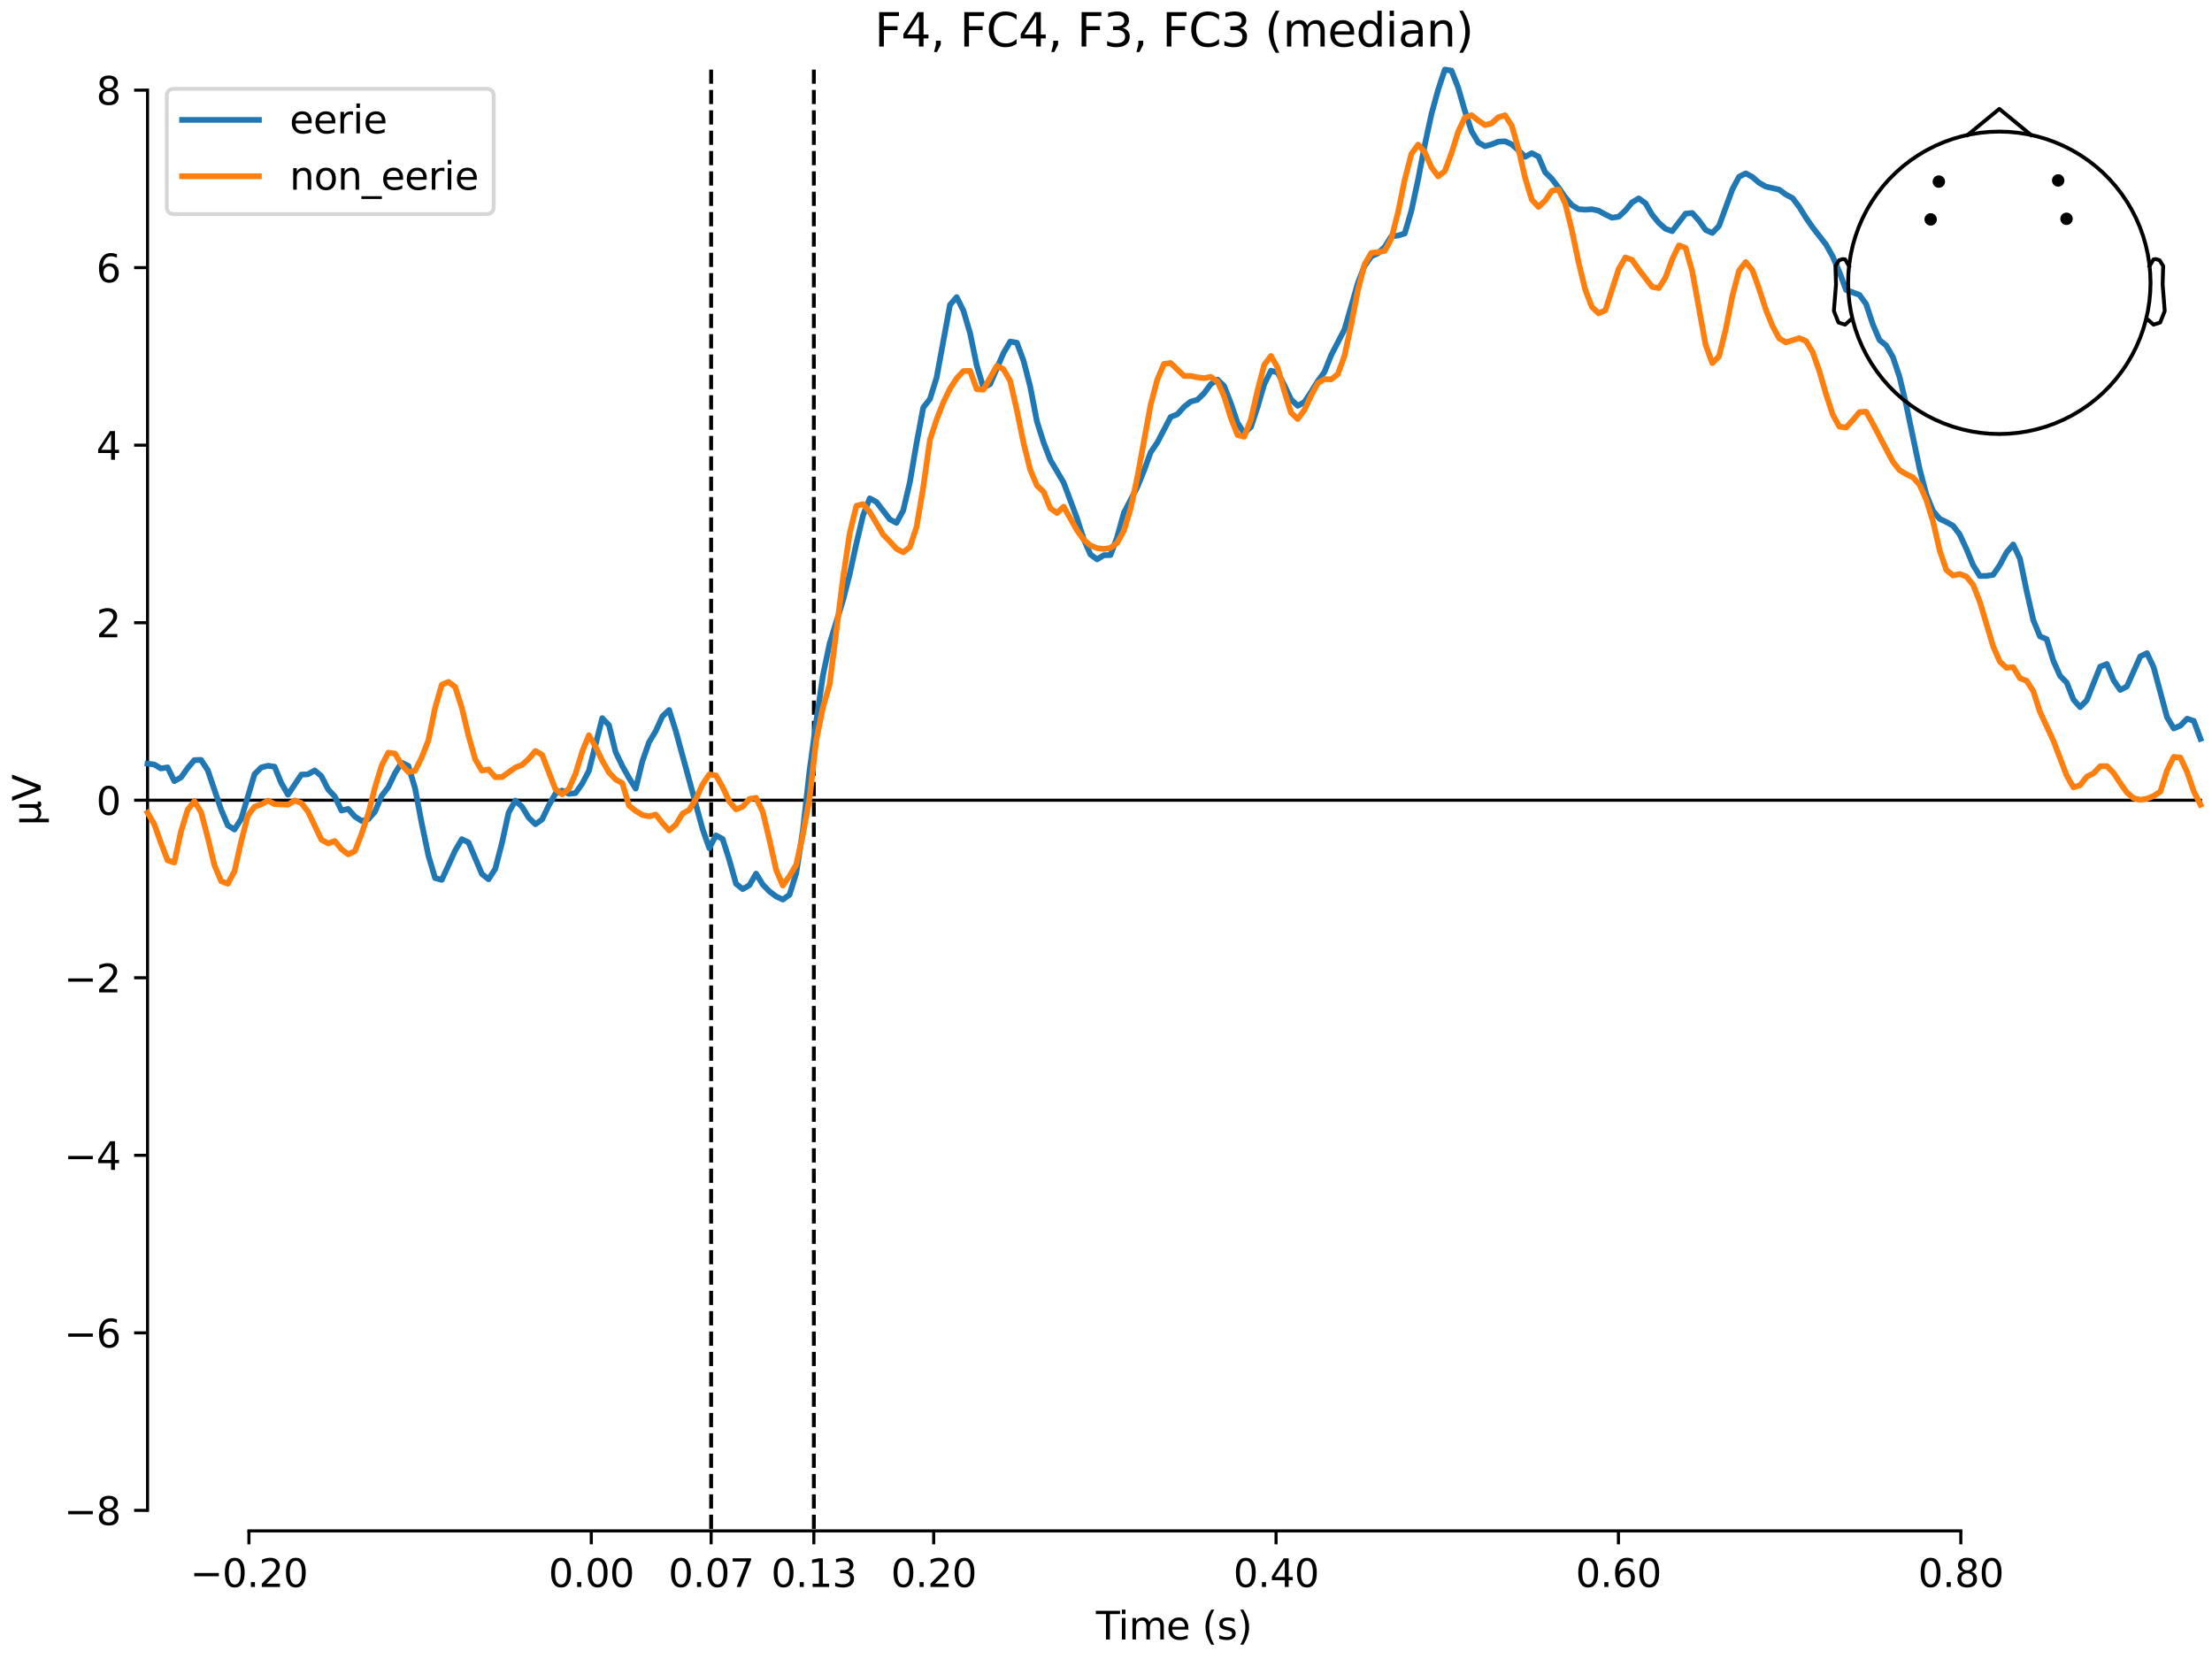 <?xml version="1.0" encoding="utf-8" standalone="no"?>
<!DOCTYPE svg PUBLIC "-//W3C//DTD SVG 1.1//EN"
  "http://www.w3.org/Graphics/SVG/1.1/DTD/svg11.dtd">
<svg xmlns:xlink="http://www.w3.org/1999/xlink" width="576pt" height="432pt" viewBox="0 0 576 432" xmlns="http://www.w3.org/2000/svg" version="1.1">
 <defs>
  <style type="text/css">*{stroke-linejoin: round; stroke-linecap: butt}</style>
 </defs>
 <g id="figure_1">
  <g id="patch_1">
   <path d="M 0 432 
L 576 432 
L 576 0 
L 0 0 
z
" style="fill: #ffffff"/>
  </g>
  <g id="axes_1">
   <g id="patch_2">
    <path d="M 38.421 398.644 
L 573 398.644 
L 573 18.118 
L 38.421 18.118 
L 38.421 398.644 
z
" style="fill: none; opacity: 0"/>
   </g>
   <g id="patch_3">
    <path d="M 38.421 393.299 
L 38.421 23.463 
" style="fill: none; stroke: #000000; stroke-width: 0.8; stroke-linejoin: miter; stroke-linecap: square"/>
   </g>
   <g id="LineCollection_1">
    <path d="M 185.177 18.118 
L 185.177 398.644 
" clip-path="url(#pdde801b6a0)" style="fill: none; stroke-dasharray: 3.7,1.6; stroke-dashoffset: 0; stroke: #000000"/>
    <path d="M 211.924 18.118 
L 211.924 398.644 
" clip-path="url(#pdde801b6a0)" style="fill: none; stroke-dasharray: 3.7,1.6; stroke-dashoffset: 0; stroke: #000000"/>
   </g>
   <g id="matplotlib.axis_1">
    <g id="xtick_1">
     <g id="line2d_1">
      <defs>
       <path id="m01f7d96bc8" d="M 0 0 
L 0 3.5 
" style="stroke: #000000; stroke-width: 0.8"/>
      </defs>
      <g>
       <use xlink:href="#m01f7d96bc8" x="64.819" y="398.644" style="stroke: #000000; stroke-width: 0.8"/>
      </g>
     </g>
     <g id="text_1">
      <!-- −0.20 -->
      <g transform="translate(49.496 413.242) scale(0.1 -0.1)">
       <defs>
        <path id="DejaVuSans-2212" d="M 678 2272 
L 4684 2272 
L 4684 1741 
L 678 1741 
L 678 2272 
z
" transform="scale(0.016)"/>
        <path id="DejaVuSans-30" d="M 2034 4250 
Q 1547 4250 1301 3770 
Q 1056 3291 1056 2328 
Q 1056 1369 1301 889 
Q 1547 409 2034 409 
Q 2525 409 2770 889 
Q 3016 1369 3016 2328 
Q 3016 3291 2770 3770 
Q 2525 4250 2034 4250 
z
M 2034 4750 
Q 2819 4750 3233 4129 
Q 3647 3509 3647 2328 
Q 3647 1150 3233 529 
Q 2819 -91 2034 -91 
Q 1250 -91 836 529 
Q 422 1150 422 2328 
Q 422 3509 836 4129 
Q 1250 4750 2034 4750 
z
" transform="scale(0.016)"/>
        <path id="DejaVuSans-2e" d="M 684 794 
L 1344 794 
L 1344 0 
L 684 0 
L 684 794 
z
" transform="scale(0.016)"/>
        <path id="DejaVuSans-32" d="M 1228 531 
L 3431 531 
L 3431 0 
L 469 0 
L 469 531 
Q 828 903 1448 1529 
Q 2069 2156 2228 2338 
Q 2531 2678 2651 2914 
Q 2772 3150 2772 3378 
Q 2772 3750 2511 3984 
Q 2250 4219 1831 4219 
Q 1534 4219 1204 4116 
Q 875 4013 500 3803 
L 500 4441 
Q 881 4594 1212 4672 
Q 1544 4750 1819 4750 
Q 2544 4750 2975 4387 
Q 3406 4025 3406 3419 
Q 3406 3131 3298 2873 
Q 3191 2616 2906 2266 
Q 2828 2175 2409 1742 
Q 1991 1309 1228 531 
z
" transform="scale(0.016)"/>
       </defs>
       <use xlink:href="#DejaVuSans-2212"/>
       <use xlink:href="#DejaVuSans-30" transform="translate(83.789 0)"/>
       <use xlink:href="#DejaVuSans-2e" transform="translate(147.412 0)"/>
       <use xlink:href="#DejaVuSans-32" transform="translate(179.199 0)"/>
       <use xlink:href="#DejaVuSans-30" transform="translate(242.822 0)"/>
      </g>
     </g>
    </g>
    <g id="xtick_2">
     <g id="line2d_2">
      <g>
       <use xlink:href="#m01f7d96bc8" x="153.973" y="398.644" style="stroke: #000000; stroke-width: 0.8"/>
      </g>
     </g>
     <g id="text_2">
      <!-- 0.00 -->
      <g transform="translate(142.84 413.242) scale(0.1 -0.1)">
       <use xlink:href="#DejaVuSans-30"/>
       <use xlink:href="#DejaVuSans-2e" transform="translate(63.623 0)"/>
       <use xlink:href="#DejaVuSans-30" transform="translate(95.41 0)"/>
       <use xlink:href="#DejaVuSans-30" transform="translate(159.033 0)"/>
      </g>
     </g>
    </g>
    <g id="xtick_3">
     <g id="line2d_3">
      <g>
       <use xlink:href="#m01f7d96bc8" x="185.177" y="398.644" style="stroke: #000000; stroke-width: 0.8"/>
      </g>
     </g>
     <g id="text_3">
      <!-- 0.07 -->
      <g transform="translate(174.045 413.242) scale(0.1 -0.1)">
       <defs>
        <path id="DejaVuSans-37" d="M 525 4666 
L 3525 4666 
L 3525 4397 
L 1831 0 
L 1172 0 
L 2766 4134 
L 525 4134 
L 525 4666 
z
" transform="scale(0.016)"/>
       </defs>
       <use xlink:href="#DejaVuSans-30"/>
       <use xlink:href="#DejaVuSans-2e" transform="translate(63.623 0)"/>
       <use xlink:href="#DejaVuSans-30" transform="translate(95.41 0)"/>
       <use xlink:href="#DejaVuSans-37" transform="translate(159.033 0)"/>
      </g>
     </g>
    </g>
    <g id="xtick_4">
     <g id="line2d_4">
      <g>
       <use xlink:href="#m01f7d96bc8" x="211.924" y="398.644" style="stroke: #000000; stroke-width: 0.8"/>
      </g>
     </g>
     <g id="text_4">
      <!-- 0.13 -->
      <g transform="translate(200.791 413.242) scale(0.1 -0.1)">
       <defs>
        <path id="DejaVuSans-31" d="M 794 531 
L 1825 531 
L 1825 4091 
L 703 3866 
L 703 4441 
L 1819 4666 
L 2450 4666 
L 2450 531 
L 3481 531 
L 3481 0 
L 794 0 
L 794 531 
z
" transform="scale(0.016)"/>
        <path id="DejaVuSans-33" d="M 2597 2516 
Q 3050 2419 3304 2112 
Q 3559 1806 3559 1356 
Q 3559 666 3084 287 
Q 2609 -91 1734 -91 
Q 1441 -91 1130 -33 
Q 819 25 488 141 
L 488 750 
Q 750 597 1062 519 
Q 1375 441 1716 441 
Q 2309 441 2620 675 
Q 2931 909 2931 1356 
Q 2931 1769 2642 2001 
Q 2353 2234 1838 2234 
L 1294 2234 
L 1294 2753 
L 1863 2753 
Q 2328 2753 2575 2939 
Q 2822 3125 2822 3475 
Q 2822 3834 2567 4026 
Q 2313 4219 1838 4219 
Q 1578 4219 1281 4162 
Q 984 4106 628 3988 
L 628 4550 
Q 988 4650 1302 4700 
Q 1616 4750 1894 4750 
Q 2613 4750 3031 4423 
Q 3450 4097 3450 3541 
Q 3450 3153 3228 2886 
Q 3006 2619 2597 2516 
z
" transform="scale(0.016)"/>
       </defs>
       <use xlink:href="#DejaVuSans-30"/>
       <use xlink:href="#DejaVuSans-2e" transform="translate(63.623 0)"/>
       <use xlink:href="#DejaVuSans-31" transform="translate(95.41 0)"/>
       <use xlink:href="#DejaVuSans-33" transform="translate(159.033 0)"/>
      </g>
     </g>
    </g>
    <g id="xtick_5">
     <g id="line2d_5">
      <g>
       <use xlink:href="#m01f7d96bc8" x="243.128" y="398.644" style="stroke: #000000; stroke-width: 0.8"/>
      </g>
     </g>
     <g id="text_5">
      <!-- 0.20 -->
      <g transform="translate(231.995 413.242) scale(0.1 -0.1)">
       <use xlink:href="#DejaVuSans-30"/>
       <use xlink:href="#DejaVuSans-2e" transform="translate(63.623 0)"/>
       <use xlink:href="#DejaVuSans-32" transform="translate(95.41 0)"/>
       <use xlink:href="#DejaVuSans-30" transform="translate(159.033 0)"/>
      </g>
     </g>
    </g>
    <g id="xtick_6">
     <g id="line2d_6">
      <g>
       <use xlink:href="#m01f7d96bc8" x="332.282" y="398.644" style="stroke: #000000; stroke-width: 0.8"/>
      </g>
     </g>
     <g id="text_6">
      <!-- 0.40 -->
      <g transform="translate(321.15 413.242) scale(0.1 -0.1)">
       <defs>
        <path id="DejaVuSans-34" d="M 2419 4116 
L 825 1625 
L 2419 1625 
L 2419 4116 
z
M 2253 4666 
L 3047 4666 
L 3047 1625 
L 3713 1625 
L 3713 1100 
L 3047 1100 
L 3047 0 
L 2419 0 
L 2419 1100 
L 313 1100 
L 313 1709 
L 2253 4666 
z
" transform="scale(0.016)"/>
       </defs>
       <use xlink:href="#DejaVuSans-30"/>
       <use xlink:href="#DejaVuSans-2e" transform="translate(63.623 0)"/>
       <use xlink:href="#DejaVuSans-34" transform="translate(95.41 0)"/>
       <use xlink:href="#DejaVuSans-30" transform="translate(159.033 0)"/>
      </g>
     </g>
    </g>
    <g id="xtick_7">
     <g id="line2d_7">
      <g>
       <use xlink:href="#m01f7d96bc8" x="421.437" y="398.644" style="stroke: #000000; stroke-width: 0.8"/>
      </g>
     </g>
     <g id="text_7">
      <!-- 0.60 -->
      <g transform="translate(410.304 413.242) scale(0.1 -0.1)">
       <defs>
        <path id="DejaVuSans-36" d="M 2113 2584 
Q 1688 2584 1439 2293 
Q 1191 2003 1191 1497 
Q 1191 994 1439 701 
Q 1688 409 2113 409 
Q 2538 409 2786 701 
Q 3034 994 3034 1497 
Q 3034 2003 2786 2293 
Q 2538 2584 2113 2584 
z
M 3366 4563 
L 3366 3988 
Q 3128 4100 2886 4159 
Q 2644 4219 2406 4219 
Q 1781 4219 1451 3797 
Q 1122 3375 1075 2522 
Q 1259 2794 1537 2939 
Q 1816 3084 2150 3084 
Q 2853 3084 3261 2657 
Q 3669 2231 3669 1497 
Q 3669 778 3244 343 
Q 2819 -91 2113 -91 
Q 1303 -91 875 529 
Q 447 1150 447 2328 
Q 447 3434 972 4092 
Q 1497 4750 2381 4750 
Q 2619 4750 2861 4703 
Q 3103 4656 3366 4563 
z
" transform="scale(0.016)"/>
       </defs>
       <use xlink:href="#DejaVuSans-30"/>
       <use xlink:href="#DejaVuSans-2e" transform="translate(63.623 0)"/>
       <use xlink:href="#DejaVuSans-36" transform="translate(95.41 0)"/>
       <use xlink:href="#DejaVuSans-30" transform="translate(159.033 0)"/>
      </g>
     </g>
    </g>
    <g id="xtick_8">
     <g id="line2d_8">
      <g>
       <use xlink:href="#m01f7d96bc8" x="510.592" y="398.644" style="stroke: #000000; stroke-width: 0.8"/>
      </g>
     </g>
     <g id="text_8">
      <!-- 0.80 -->
      <g transform="translate(499.459 413.242) scale(0.1 -0.1)">
       <defs>
        <path id="DejaVuSans-38" d="M 2034 2216 
Q 1584 2216 1326 1975 
Q 1069 1734 1069 1313 
Q 1069 891 1326 650 
Q 1584 409 2034 409 
Q 2484 409 2743 651 
Q 3003 894 3003 1313 
Q 3003 1734 2745 1975 
Q 2488 2216 2034 2216 
z
M 1403 2484 
Q 997 2584 770 2862 
Q 544 3141 544 3541 
Q 544 4100 942 4425 
Q 1341 4750 2034 4750 
Q 2731 4750 3128 4425 
Q 3525 4100 3525 3541 
Q 3525 3141 3298 2862 
Q 3072 2584 2669 2484 
Q 3125 2378 3379 2068 
Q 3634 1759 3634 1313 
Q 3634 634 3220 271 
Q 2806 -91 2034 -91 
Q 1263 -91 848 271 
Q 434 634 434 1313 
Q 434 1759 690 2068 
Q 947 2378 1403 2484 
z
M 1172 3481 
Q 1172 3119 1398 2916 
Q 1625 2713 2034 2713 
Q 2441 2713 2670 2916 
Q 2900 3119 2900 3481 
Q 2900 3844 2670 4047 
Q 2441 4250 2034 4250 
Q 1625 4250 1398 4047 
Q 1172 3844 1172 3481 
z
" transform="scale(0.016)"/>
       </defs>
       <use xlink:href="#DejaVuSans-30"/>
       <use xlink:href="#DejaVuSans-2e" transform="translate(63.623 0)"/>
       <use xlink:href="#DejaVuSans-38" transform="translate(95.41 0)"/>
       <use xlink:href="#DejaVuSans-30" transform="translate(159.033 0)"/>
      </g>
     </g>
    </g>
    <g id="text_9">
     <!-- Time (s) -->
     <g transform="translate(285.381 426.92) scale(0.1 -0.1)">
      <defs>
       <path id="DejaVuSans-54" d="M -19 4666 
L 3928 4666 
L 3928 4134 
L 2272 4134 
L 2272 0 
L 1638 0 
L 1638 4134 
L -19 4134 
L -19 4666 
z
" transform="scale(0.016)"/>
       <path id="DejaVuSans-69" d="M 603 3500 
L 1178 3500 
L 1178 0 
L 603 0 
L 603 3500 
z
M 603 4863 
L 1178 4863 
L 1178 4134 
L 603 4134 
L 603 4863 
z
" transform="scale(0.016)"/>
       <path id="DejaVuSans-6d" d="M 3328 2828 
Q 3544 3216 3844 3400 
Q 4144 3584 4550 3584 
Q 5097 3584 5394 3201 
Q 5691 2819 5691 2113 
L 5691 0 
L 5113 0 
L 5113 2094 
Q 5113 2597 4934 2840 
Q 4756 3084 4391 3084 
Q 3944 3084 3684 2787 
Q 3425 2491 3425 1978 
L 3425 0 
L 2847 0 
L 2847 2094 
Q 2847 2600 2669 2842 
Q 2491 3084 2119 3084 
Q 1678 3084 1418 2786 
Q 1159 2488 1159 1978 
L 1159 0 
L 581 0 
L 581 3500 
L 1159 3500 
L 1159 2956 
Q 1356 3278 1631 3431 
Q 1906 3584 2284 3584 
Q 2666 3584 2933 3390 
Q 3200 3197 3328 2828 
z
" transform="scale(0.016)"/>
       <path id="DejaVuSans-65" d="M 3597 1894 
L 3597 1613 
L 953 1613 
Q 991 1019 1311 708 
Q 1631 397 2203 397 
Q 2534 397 2845 478 
Q 3156 559 3463 722 
L 3463 178 
Q 3153 47 2828 -22 
Q 2503 -91 2169 -91 
Q 1331 -91 842 396 
Q 353 884 353 1716 
Q 353 2575 817 3079 
Q 1281 3584 2069 3584 
Q 2775 3584 3186 3129 
Q 3597 2675 3597 1894 
z
M 3022 2063 
Q 3016 2534 2758 2815 
Q 2500 3097 2075 3097 
Q 1594 3097 1305 2825 
Q 1016 2553 972 2059 
L 3022 2063 
z
" transform="scale(0.016)"/>
       <path id="DejaVuSans-20" transform="scale(0.016)"/>
       <path id="DejaVuSans-28" d="M 1984 4856 
Q 1566 4138 1362 3434 
Q 1159 2731 1159 2009 
Q 1159 1288 1364 580 
Q 1569 -128 1984 -844 
L 1484 -844 
Q 1016 -109 783 600 
Q 550 1309 550 2009 
Q 550 2706 781 3412 
Q 1013 4119 1484 4856 
L 1984 4856 
z
" transform="scale(0.016)"/>
       <path id="DejaVuSans-73" d="M 2834 3397 
L 2834 2853 
Q 2591 2978 2328 3040 
Q 2066 3103 1784 3103 
Q 1356 3103 1142 2972 
Q 928 2841 928 2578 
Q 928 2378 1081 2264 
Q 1234 2150 1697 2047 
L 1894 2003 
Q 2506 1872 2764 1633 
Q 3022 1394 3022 966 
Q 3022 478 2636 193 
Q 2250 -91 1575 -91 
Q 1294 -91 989 -36 
Q 684 19 347 128 
L 347 722 
Q 666 556 975 473 
Q 1284 391 1588 391 
Q 1994 391 2212 530 
Q 2431 669 2431 922 
Q 2431 1156 2273 1281 
Q 2116 1406 1581 1522 
L 1381 1569 
Q 847 1681 609 1914 
Q 372 2147 372 2553 
Q 372 3047 722 3315 
Q 1072 3584 1716 3584 
Q 2034 3584 2315 3537 
Q 2597 3491 2834 3397 
z
" transform="scale(0.016)"/>
       <path id="DejaVuSans-29" d="M 513 4856 
L 1013 4856 
Q 1481 4119 1714 3412 
Q 1947 2706 1947 2009 
Q 1947 1309 1714 600 
Q 1481 -109 1013 -844 
L 513 -844 
Q 928 -128 1133 580 
Q 1338 1288 1338 2009 
Q 1338 2731 1133 3434 
Q 928 4138 513 4856 
z
" transform="scale(0.016)"/>
      </defs>
      <use xlink:href="#DejaVuSans-54"/>
      <use xlink:href="#DejaVuSans-69" transform="translate(57.959 0)"/>
      <use xlink:href="#DejaVuSans-6d" transform="translate(85.742 0)"/>
      <use xlink:href="#DejaVuSans-65" transform="translate(183.154 0)"/>
      <use xlink:href="#DejaVuSans-20" transform="translate(244.678 0)"/>
      <use xlink:href="#DejaVuSans-28" transform="translate(276.465 0)"/>
      <use xlink:href="#DejaVuSans-73" transform="translate(315.479 0)"/>
      <use xlink:href="#DejaVuSans-29" transform="translate(367.578 0)"/>
     </g>
    </g>
   </g>
   <g id="matplotlib.axis_2">
    <g id="ytick_1">
     <g id="line2d_9">
      <defs>
       <path id="mef790e6dcd" d="M 0 0 
L -3.5 0 
" style="stroke: #000000; stroke-width: 0.8"/>
      </defs>
      <g>
       <use xlink:href="#mef790e6dcd" x="38.421" y="393.299" style="stroke: #000000; stroke-width: 0.8"/>
      </g>
     </g>
     <g id="text_10">
      <!-- −8 -->
      <g transform="translate(16.678 397.099) scale(0.1 -0.1)">
       <use xlink:href="#DejaVuSans-2212"/>
       <use xlink:href="#DejaVuSans-38" transform="translate(83.789 0)"/>
      </g>
     </g>
    </g>
    <g id="ytick_2">
     <g id="line2d_10">
      <g>
       <use xlink:href="#mef790e6dcd" x="38.421" y="347.07" style="stroke: #000000; stroke-width: 0.8"/>
      </g>
     </g>
     <g id="text_11">
      <!-- −6 -->
      <g transform="translate(16.678 350.869) scale(0.1 -0.1)">
       <use xlink:href="#DejaVuSans-2212"/>
       <use xlink:href="#DejaVuSans-36" transform="translate(83.789 0)"/>
      </g>
     </g>
    </g>
    <g id="ytick_3">
     <g id="line2d_11">
      <g>
       <use xlink:href="#mef790e6dcd" x="38.421" y="300.84" style="stroke: #000000; stroke-width: 0.8"/>
      </g>
     </g>
     <g id="text_12">
      <!-- −4 -->
      <g transform="translate(16.678 304.639) scale(0.1 -0.1)">
       <use xlink:href="#DejaVuSans-2212"/>
       <use xlink:href="#DejaVuSans-34" transform="translate(83.789 0)"/>
      </g>
     </g>
    </g>
    <g id="ytick_4">
     <g id="line2d_12">
      <g>
       <use xlink:href="#mef790e6dcd" x="38.421" y="254.611" style="stroke: #000000; stroke-width: 0.8"/>
      </g>
     </g>
     <g id="text_13">
      <!-- −2 -->
      <g transform="translate(16.678 258.41) scale(0.1 -0.1)">
       <use xlink:href="#DejaVuSans-2212"/>
       <use xlink:href="#DejaVuSans-32" transform="translate(83.789 0)"/>
      </g>
     </g>
    </g>
    <g id="ytick_5">
     <g id="line2d_13">
      <g>
       <use xlink:href="#mef790e6dcd" x="38.421" y="208.381" style="stroke: #000000; stroke-width: 0.8"/>
      </g>
     </g>
     <g id="text_14">
      <!-- 0 -->
      <g transform="translate(25.058 212.18) scale(0.1 -0.1)">
       <use xlink:href="#DejaVuSans-30"/>
      </g>
     </g>
    </g>
    <g id="ytick_6">
     <g id="line2d_14">
      <g>
       <use xlink:href="#mef790e6dcd" x="38.421" y="162.151" style="stroke: #000000; stroke-width: 0.8"/>
      </g>
     </g>
     <g id="text_15">
      <!-- 2 -->
      <g transform="translate(25.058 165.951) scale(0.1 -0.1)">
       <use xlink:href="#DejaVuSans-32"/>
      </g>
     </g>
    </g>
    <g id="ytick_7">
     <g id="line2d_15">
      <g>
       <use xlink:href="#mef790e6dcd" x="38.421" y="115.922" style="stroke: #000000; stroke-width: 0.8"/>
      </g>
     </g>
     <g id="text_16">
      <!-- 4 -->
      <g transform="translate(25.058 119.721) scale(0.1 -0.1)">
       <use xlink:href="#DejaVuSans-34"/>
      </g>
     </g>
    </g>
    <g id="ytick_8">
     <g id="line2d_16">
      <g>
       <use xlink:href="#mef790e6dcd" x="38.421" y="69.692" style="stroke: #000000; stroke-width: 0.8"/>
      </g>
     </g>
     <g id="text_17">
      <!-- 6 -->
      <g transform="translate(25.058 73.491) scale(0.1 -0.1)">
       <use xlink:href="#DejaVuSans-36"/>
      </g>
     </g>
    </g>
    <g id="ytick_9">
     <g id="line2d_17">
      <g>
       <use xlink:href="#mef790e6dcd" x="38.421" y="23.463" style="stroke: #000000; stroke-width: 0.8"/>
      </g>
     </g>
     <g id="text_18">
      <!-- 8 -->
      <g transform="translate(25.058 27.262) scale(0.1 -0.1)">
       <use xlink:href="#DejaVuSans-38"/>
      </g>
     </g>
    </g>
    <g id="text_19">
     <!-- µV -->
     <g transform="translate(10.599 214.982) rotate(-90) scale(0.1 -0.1)">
      <defs>
       <path id="DejaVuSans-b5" d="M 544 -1331 
L 544 3500 
L 1119 3500 
L 1119 1325 
Q 1119 872 1334 640 
Q 1550 409 1972 409 
Q 2434 409 2667 671 
Q 2900 934 2900 1459 
L 2900 3500 
L 3475 3500 
L 3475 806 
Q 3475 619 3529 530 
Q 3584 441 3700 441 
Q 3728 441 3778 458 
Q 3828 475 3916 513 
L 3916 50 
Q 3788 -22 3673 -56 
Q 3559 -91 3450 -91 
Q 3234 -91 3106 31 
Q 2978 153 2931 403 
Q 2775 156 2548 32 
Q 2322 -91 2016 -91 
Q 1697 -91 1473 31 
Q 1250 153 1119 397 
L 1119 -1331 
L 544 -1331 
z
" transform="scale(0.016)"/>
       <path id="DejaVuSans-56" d="M 1831 0 
L 50 4666 
L 709 4666 
L 2188 738 
L 3669 4666 
L 4325 4666 
L 2547 0 
L 1831 0 
z
" transform="scale(0.016)"/>
      </defs>
      <use xlink:href="#DejaVuSans-b5"/>
      <use xlink:href="#DejaVuSans-56" transform="translate(63.623 0)"/>
     </g>
    </g>
   </g>
   <g id="patch_4">
    <path d="M 64.819 398.644 
L 510.592 398.644 
" style="fill: none; stroke: #000000; stroke-width: 0.8; stroke-linejoin: miter; stroke-linecap: square"/>
   </g>
   <g id="patch_5">
    <path d="M 38.421 208.381 
L 573 208.381 
" style="fill: none; stroke: #000000; stroke-width: 0.8; stroke-linejoin: miter; stroke-linecap: square"/>
   </g>
   <g id="text_20">
    <!-- F4, FC4, F3, FC3 (median) -->
    <g transform="translate(227.735 12.118) scale(0.12 -0.12)">
     <defs>
      <path id="DejaVuSans-46" d="M 628 4666 
L 3309 4666 
L 3309 4134 
L 1259 4134 
L 1259 2759 
L 3109 2759 
L 3109 2228 
L 1259 2228 
L 1259 0 
L 628 0 
L 628 4666 
z
" transform="scale(0.016)"/>
      <path id="DejaVuSans-2c" d="M 750 794 
L 1409 794 
L 1409 256 
L 897 -744 
L 494 -744 
L 750 256 
L 750 794 
z
" transform="scale(0.016)"/>
      <path id="DejaVuSans-43" d="M 4122 4306 
L 4122 3641 
Q 3803 3938 3442 4084 
Q 3081 4231 2675 4231 
Q 1875 4231 1450 3742 
Q 1025 3253 1025 2328 
Q 1025 1406 1450 917 
Q 1875 428 2675 428 
Q 3081 428 3442 575 
Q 3803 722 4122 1019 
L 4122 359 
Q 3791 134 3420 21 
Q 3050 -91 2638 -91 
Q 1578 -91 968 557 
Q 359 1206 359 2328 
Q 359 3453 968 4101 
Q 1578 4750 2638 4750 
Q 3056 4750 3426 4639 
Q 3797 4528 4122 4306 
z
" transform="scale(0.016)"/>
      <path id="DejaVuSans-64" d="M 2906 2969 
L 2906 4863 
L 3481 4863 
L 3481 0 
L 2906 0 
L 2906 525 
Q 2725 213 2448 61 
Q 2172 -91 1784 -91 
Q 1150 -91 751 415 
Q 353 922 353 1747 
Q 353 2572 751 3078 
Q 1150 3584 1784 3584 
Q 2172 3584 2448 3432 
Q 2725 3281 2906 2969 
z
M 947 1747 
Q 947 1113 1208 752 
Q 1469 391 1925 391 
Q 2381 391 2643 752 
Q 2906 1113 2906 1747 
Q 2906 2381 2643 2742 
Q 2381 3103 1925 3103 
Q 1469 3103 1208 2742 
Q 947 2381 947 1747 
z
" transform="scale(0.016)"/>
      <path id="DejaVuSans-61" d="M 2194 1759 
Q 1497 1759 1228 1600 
Q 959 1441 959 1056 
Q 959 750 1161 570 
Q 1363 391 1709 391 
Q 2188 391 2477 730 
Q 2766 1069 2766 1631 
L 2766 1759 
L 2194 1759 
z
M 3341 1997 
L 3341 0 
L 2766 0 
L 2766 531 
Q 2569 213 2275 61 
Q 1981 -91 1556 -91 
Q 1019 -91 701 211 
Q 384 513 384 1019 
Q 384 1609 779 1909 
Q 1175 2209 1959 2209 
L 2766 2209 
L 2766 2266 
Q 2766 2663 2505 2880 
Q 2244 3097 1772 3097 
Q 1472 3097 1187 3025 
Q 903 2953 641 2809 
L 641 3341 
Q 956 3463 1253 3523 
Q 1550 3584 1831 3584 
Q 2591 3584 2966 3190 
Q 3341 2797 3341 1997 
z
" transform="scale(0.016)"/>
      <path id="DejaVuSans-6e" d="M 3513 2113 
L 3513 0 
L 2938 0 
L 2938 2094 
Q 2938 2591 2744 2837 
Q 2550 3084 2163 3084 
Q 1697 3084 1428 2787 
Q 1159 2491 1159 1978 
L 1159 0 
L 581 0 
L 581 3500 
L 1159 3500 
L 1159 2956 
Q 1366 3272 1645 3428 
Q 1925 3584 2291 3584 
Q 2894 3584 3203 3211 
Q 3513 2838 3513 2113 
z
" transform="scale(0.016)"/>
     </defs>
     <use xlink:href="#DejaVuSans-46"/>
     <use xlink:href="#DejaVuSans-34" transform="translate(57.52 0)"/>
     <use xlink:href="#DejaVuSans-2c" transform="translate(121.143 0)"/>
     <use xlink:href="#DejaVuSans-20" transform="translate(152.93 0)"/>
     <use xlink:href="#DejaVuSans-46" transform="translate(184.717 0)"/>
     <use xlink:href="#DejaVuSans-43" transform="translate(242.236 0)"/>
     <use xlink:href="#DejaVuSans-34" transform="translate(312.061 0)"/>
     <use xlink:href="#DejaVuSans-2c" transform="translate(375.684 0)"/>
     <use xlink:href="#DejaVuSans-20" transform="translate(407.471 0)"/>
     <use xlink:href="#DejaVuSans-46" transform="translate(439.258 0)"/>
     <use xlink:href="#DejaVuSans-33" transform="translate(496.777 0)"/>
     <use xlink:href="#DejaVuSans-2c" transform="translate(560.4 0)"/>
     <use xlink:href="#DejaVuSans-20" transform="translate(592.188 0)"/>
     <use xlink:href="#DejaVuSans-46" transform="translate(623.975 0)"/>
     <use xlink:href="#DejaVuSans-43" transform="translate(681.494 0)"/>
     <use xlink:href="#DejaVuSans-33" transform="translate(751.318 0)"/>
     <use xlink:href="#DejaVuSans-20" transform="translate(814.941 0)"/>
     <use xlink:href="#DejaVuSans-28" transform="translate(846.729 0)"/>
     <use xlink:href="#DejaVuSans-6d" transform="translate(885.742 0)"/>
     <use xlink:href="#DejaVuSans-65" transform="translate(983.154 0)"/>
     <use xlink:href="#DejaVuSans-64" transform="translate(1044.678 0)"/>
     <use xlink:href="#DejaVuSans-69" transform="translate(1108.154 0)"/>
     <use xlink:href="#DejaVuSans-61" transform="translate(1135.938 0)"/>
     <use xlink:href="#DejaVuSans-6e" transform="translate(1197.217 0)"/>
     <use xlink:href="#DejaVuSans-29" transform="translate(1260.596 0)"/>
    </g>
   </g>
   <g id="legend_1">
    <g id="patch_6">
     <path d="M 45.421 55.753 
L 126.563 55.753 
Q 128.563 55.753 128.563 53.753 
L 128.563 25.118 
Q 128.563 23.118 126.563 23.118 
L 45.421 23.118 
Q 43.421 23.118 43.421 25.118 
L 43.421 53.753 
Q 43.421 55.753 45.421 55.753 
z
" style="fill: #ffffff; opacity: 0.8; stroke: #cccccc; stroke-linejoin: miter"/>
    </g>
    <g id="line2d_18">
     <path d="M 47.421 31.217 
L 57.421 31.217 
L 67.421 31.217 
" style="fill: none; stroke: #1f77b4; stroke-width: 1.5; stroke-linecap: square"/>
    </g>
    <g id="text_21">
     <!-- eerie -->
     <g transform="translate(75.421 34.717) scale(0.1 -0.1)">
      <defs>
       <path id="DejaVuSans-72" d="M 2631 2963 
Q 2534 3019 2420 3045 
Q 2306 3072 2169 3072 
Q 1681 3072 1420 2755 
Q 1159 2438 1159 1844 
L 1159 0 
L 581 0 
L 581 3500 
L 1159 3500 
L 1159 2956 
Q 1341 3275 1631 3429 
Q 1922 3584 2338 3584 
Q 2397 3584 2469 3576 
Q 2541 3569 2628 3553 
L 2631 2963 
z
" transform="scale(0.016)"/>
      </defs>
      <use xlink:href="#DejaVuSans-65"/>
      <use xlink:href="#DejaVuSans-65" transform="translate(61.523 0)"/>
      <use xlink:href="#DejaVuSans-72" transform="translate(123.047 0)"/>
      <use xlink:href="#DejaVuSans-69" transform="translate(164.16 0)"/>
      <use xlink:href="#DejaVuSans-65" transform="translate(191.943 0)"/>
     </g>
    </g>
    <g id="line2d_19">
     <path d="M 47.421 45.895 
L 57.421 45.895 
L 67.421 45.895 
" style="fill: none; stroke: #ff7f0e; stroke-width: 1.5; stroke-linecap: square"/>
    </g>
    <g id="text_22">
     <!-- non_eerie -->
     <g transform="translate(75.421 49.395) scale(0.1 -0.1)">
      <defs>
       <path id="DejaVuSans-6f" d="M 1959 3097 
Q 1497 3097 1228 2736 
Q 959 2375 959 1747 
Q 959 1119 1226 758 
Q 1494 397 1959 397 
Q 2419 397 2687 759 
Q 2956 1122 2956 1747 
Q 2956 2369 2687 2733 
Q 2419 3097 1959 3097 
z
M 1959 3584 
Q 2709 3584 3137 3096 
Q 3566 2609 3566 1747 
Q 3566 888 3137 398 
Q 2709 -91 1959 -91 
Q 1206 -91 779 398 
Q 353 888 353 1747 
Q 353 2609 779 3096 
Q 1206 3584 1959 3584 
z
" transform="scale(0.016)"/>
       <path id="DejaVuSans-5f" d="M 3263 -1063 
L 3263 -1509 
L -63 -1509 
L -63 -1063 
L 3263 -1063 
z
" transform="scale(0.016)"/>
      </defs>
      <use xlink:href="#DejaVuSans-6e"/>
      <use xlink:href="#DejaVuSans-6f" transform="translate(63.379 0)"/>
      <use xlink:href="#DejaVuSans-6e" transform="translate(124.561 0)"/>
      <use xlink:href="#DejaVuSans-5f" transform="translate(187.939 0)"/>
      <use xlink:href="#DejaVuSans-65" transform="translate(237.939 0)"/>
      <use xlink:href="#DejaVuSans-65" transform="translate(299.463 0)"/>
      <use xlink:href="#DejaVuSans-72" transform="translate(360.986 0)"/>
      <use xlink:href="#DejaVuSans-69" transform="translate(402.1 0)"/>
      <use xlink:href="#DejaVuSans-65" transform="translate(429.883 0)"/>
     </g>
    </g>
   </g>
   <g id="line2d_20">
    <path d="M 38.421 198.855 
L 40.162 199.081 
L 41.903 200.103 
L 43.644 199.823 
L 45.386 203.393 
L 47.127 202.451 
L 48.868 199.995 
L 50.61 197.926 
L 52.351 197.881 
L 54.092 200.543 
L 57.575 210.807 
L 59.316 214.923 
L 61.057 216.005 
L 62.799 213.266 
L 66.281 201.6 
L 68.023 199.844 
L 69.764 199.402 
L 71.505 199.648 
L 73.247 203.888 
L 74.988 206.929 
L 78.47 201.709 
L 80.212 201.618 
L 81.953 200.61 
L 83.694 202.111 
L 85.436 205.538 
L 87.177 207.395 
L 88.918 211.057 
L 90.66 210.64 
L 92.401 212.623 
L 94.142 213.758 
L 95.883 213.329 
L 97.625 211.385 
L 99.366 207.261 
L 101.107 204.971 
L 102.849 201.332 
L 104.59 198.58 
L 106.331 199.441 
L 108.073 205.217 
L 109.814 214.405 
L 111.555 222.77 
L 113.296 228.646 
L 115.038 229.109 
L 118.52 221.492 
L 120.262 218.519 
L 122.003 219.366 
L 125.486 227.579 
L 127.227 228.955 
L 128.968 226.234 
L 130.709 219.528 
L 132.451 211.574 
L 134.192 208.478 
L 135.933 210.066 
L 137.675 212.923 
L 139.416 214.632 
L 141.157 213.385 
L 142.899 209.729 
L 144.64 206.645 
L 146.381 205.864 
L 148.122 206.711 
L 149.864 206.518 
L 151.605 204.059 
L 153.346 200.728 
L 156.829 187.009 
L 158.57 188.834 
L 160.312 195.857 
L 162.053 199.468 
L 163.794 202.574 
L 165.535 205.346 
L 167.277 198.212 
L 169.018 193.253 
L 170.759 190.364 
L 172.501 186.502 
L 174.242 184.888 
L 175.983 190.383 
L 182.948 215.863 
L 184.69 220.847 
L 186.431 217.538 
L 188.172 218.462 
L 189.914 223.927 
L 191.655 230.112 
L 193.396 231.523 
L 195.138 230.513 
L 196.879 227.493 
L 198.62 230.332 
L 200.361 232.119 
L 202.103 233.433 
L 203.844 234.239 
L 205.585 232.992 
L 207.327 227.4 
L 209.068 216.231 
L 210.809 200.684 
L 212.551 187.841 
L 214.292 175.874 
L 216.033 167.568 
L 219.516 156.321 
L 221.257 149.506 
L 222.998 141.529 
L 224.74 134.201 
L 226.481 129.769 
L 228.222 130.718 
L 231.705 135.238 
L 233.446 136.155 
L 235.187 132.941 
L 236.929 125.542 
L 238.67 115.388 
L 240.411 106.124 
L 242.153 103.916 
L 243.894 98.31 
L 247.377 79.389 
L 249.118 77.368 
L 250.859 80.87 
L 252.6 86.724 
L 254.342 95.169 
L 256.083 100.952 
L 257.824 100.009 
L 261.307 91.949 
L 263.048 88.947 
L 264.79 89.241 
L 266.531 93.953 
L 268.272 100.701 
L 270.013 109.734 
L 271.755 115.234 
L 273.496 119.752 
L 276.979 125.686 
L 280.461 134.981 
L 282.203 140.412 
L 283.944 144.381 
L 285.685 145.656 
L 287.427 144.577 
L 289.168 144.533 
L 290.909 139.865 
L 292.65 133.547 
L 296.133 126.877 
L 297.874 122.611 
L 299.616 117.798 
L 301.357 115.243 
L 304.84 108.578 
L 306.581 107.89 
L 308.322 105.951 
L 310.063 104.577 
L 311.805 104.104 
L 313.546 102.381 
L 315.287 100.017 
L 317.029 98.845 
L 318.77 100.541 
L 320.511 105.029 
L 322.253 110.131 
L 323.994 112.808 
L 325.735 111.191 
L 327.476 105.963 
L 329.218 100.007 
L 330.959 96.533 
L 332.7 97.004 
L 334.442 100.357 
L 336.183 104.008 
L 337.924 105.667 
L 339.666 104.703 
L 341.407 102.086 
L 343.148 99.251 
L 344.889 96.867 
L 346.631 92.486 
L 350.113 85.78 
L 353.596 73.679 
L 355.337 69.223 
L 357.079 66.763 
L 358.82 65.949 
L 360.561 64.324 
L 362.302 61.536 
L 364.044 61.339 
L 365.785 60.801 
L 367.526 54.856 
L 369.268 46.758 
L 371.009 37.737 
L 372.75 29.702 
L 374.492 23.357 
L 376.233 18.118 
L 377.974 18.397 
L 379.715 22.851 
L 381.457 28.914 
L 383.198 34.156 
L 384.939 37.093 
L 386.681 38.072 
L 388.422 37.59 
L 390.163 36.888 
L 391.905 36.792 
L 393.646 37.597 
L 395.387 39.107 
L 397.128 40.834 
L 398.87 39.893 
L 400.611 40.765 
L 402.352 44.848 
L 404.094 46.557 
L 405.835 48.851 
L 407.576 51.371 
L 409.318 53.418 
L 411.059 54.464 
L 412.8 54.595 
L 414.541 54.486 
L 416.283 54.875 
L 418.024 55.843 
L 419.765 56.681 
L 421.507 56.435 
L 423.248 54.808 
L 424.989 52.689 
L 426.731 51.667 
L 428.472 52.917 
L 430.213 55.904 
L 431.954 58.024 
L 433.696 59.579 
L 435.437 60.189 
L 438.92 55.632 
L 440.661 55.463 
L 442.402 57.435 
L 444.144 59.868 
L 445.885 60.653 
L 447.626 58.831 
L 451.109 49.291 
L 452.85 46.021 
L 454.591 45.144 
L 456.333 46.098 
L 458.074 47.597 
L 459.815 48.587 
L 463.298 49.376 
L 465.039 50.653 
L 466.78 51.585 
L 468.522 53.886 
L 470.263 56.689 
L 472.004 59.204 
L 475.487 63.682 
L 477.228 66.771 
L 478.97 70.833 
L 480.711 75.503 
L 484.193 76.781 
L 485.935 79.181 
L 487.676 84.449 
L 489.417 88.545 
L 491.159 89.956 
L 492.9 92.957 
L 494.641 98.167 
L 496.383 105.464 
L 499.865 122.122 
L 501.606 128.755 
L 503.348 133.038 
L 505.089 135.107 
L 506.83 135.926 
L 508.572 136.908 
L 510.313 139.184 
L 512.054 142.944 
L 513.796 147.157 
L 515.537 149.973 
L 517.278 149.964 
L 519.019 149.682 
L 520.761 147.118 
L 522.502 143.841 
L 524.243 141.779 
L 525.985 145.445 
L 527.726 153.849 
L 529.467 161.477 
L 531.209 165.724 
L 532.95 166.434 
L 534.691 172.081 
L 536.432 175.982 
L 538.174 177.752 
L 539.915 182.161 
L 541.656 184.137 
L 543.398 182.337 
L 546.88 173.601 
L 548.622 172.916 
L 550.363 177.121 
L 552.104 179.666 
L 553.845 178.746 
L 557.328 170.929 
L 559.069 170.078 
L 560.811 173.777 
L 564.293 186.77 
L 566.035 189.68 
L 567.776 188.956 
L 569.517 187.151 
L 571.258 187.721 
L 573 192.395 
L 573 192.395 
" style="fill: none; stroke: #1f77b4; stroke-width: 1.5; stroke-linecap: square"/>
   </g>
   <g id="line2d_21">
    <path d="M 38.421 211.619 
L 40.162 214.633 
L 41.903 219.506 
L 43.644 224.019 
L 45.386 224.606 
L 47.127 216.551 
L 48.868 210.85 
L 50.61 208.65 
L 52.351 211.463 
L 54.092 218.054 
L 55.834 225.291 
L 57.575 229.436 
L 59.316 230.114 
L 61.057 226.901 
L 62.799 219.12 
L 64.54 212.356 
L 66.281 210.074 
L 68.023 209.447 
L 69.764 208.487 
L 71.505 209.396 
L 74.988 209.546 
L 76.729 208.446 
L 78.47 209.13 
L 80.212 211.346 
L 83.694 218.658 
L 85.436 219.632 
L 87.177 219.001 
L 88.918 221.13 
L 90.66 222.463 
L 92.401 221.655 
L 94.142 217.172 
L 95.883 211.958 
L 97.625 205.123 
L 99.366 199.379 
L 101.107 195.991 
L 102.849 196.239 
L 104.59 199.16 
L 106.331 201.045 
L 108.073 200.72 
L 109.814 197.219 
L 111.555 192.78 
L 113.296 184.34 
L 115.038 178.295 
L 116.779 177.575 
L 118.52 178.862 
L 120.262 184.306 
L 122.003 191.597 
L 123.744 197.72 
L 125.486 200.652 
L 127.227 200.376 
L 128.968 202.372 
L 130.709 202.355 
L 134.192 199.859 
L 135.933 199.183 
L 137.675 197.588 
L 139.416 195.548 
L 141.157 196.55 
L 144.64 205.526 
L 146.381 206.826 
L 148.122 205.406 
L 149.864 201.484 
L 151.605 195.726 
L 153.346 191.445 
L 155.088 194.452 
L 156.829 198.067 
L 158.57 201.123 
L 160.312 202.972 
L 162.053 203.949 
L 163.794 209.782 
L 165.535 211.166 
L 167.277 212.222 
L 169.018 212.582 
L 170.759 212.108 
L 172.501 214.324 
L 174.242 216.256 
L 175.983 214.736 
L 177.725 211.856 
L 179.466 210.892 
L 181.207 208.034 
L 182.948 204.259 
L 184.69 201.661 
L 186.431 201.925 
L 188.172 204.947 
L 189.914 208.722 
L 191.655 210.757 
L 193.396 210.06 
L 195.138 208.066 
L 196.879 207.745 
L 198.62 211.392 
L 200.361 218.688 
L 202.103 226.502 
L 203.844 230.583 
L 205.585 228.113 
L 207.327 225.19 
L 209.068 217.334 
L 210.809 207.829 
L 212.551 192.737 
L 214.292 184.23 
L 216.033 178.182 
L 219.516 150.592 
L 221.257 138.904 
L 222.998 131.718 
L 224.74 131.286 
L 226.481 133.312 
L 229.964 139.22 
L 231.705 140.983 
L 233.446 142.913 
L 235.187 143.813 
L 236.929 142.477 
L 238.67 137.192 
L 240.411 126.917 
L 242.153 114.513 
L 243.894 109.228 
L 245.635 104.785 
L 247.377 101.204 
L 249.118 98.497 
L 250.859 96.629 
L 252.6 96.586 
L 254.342 101.335 
L 256.083 101.469 
L 259.566 95.27 
L 261.307 96.165 
L 263.048 99.192 
L 264.79 106.825 
L 266.531 115.369 
L 268.272 122.325 
L 270.013 126.438 
L 271.755 128.076 
L 273.496 132.355 
L 275.237 133.59 
L 276.979 131.935 
L 280.461 138.115 
L 282.203 140.553 
L 283.944 142.032 
L 285.685 142.738 
L 287.427 142.956 
L 289.168 142.67 
L 290.909 141.361 
L 292.65 138.198 
L 294.392 132.53 
L 296.133 124.391 
L 299.616 105.462 
L 301.357 98.847 
L 303.098 94.764 
L 304.84 94.534 
L 308.322 97.893 
L 310.063 97.893 
L 311.805 98.256 
L 313.546 98.469 
L 315.287 98.143 
L 317.029 99.354 
L 318.77 103.238 
L 320.511 108.819 
L 322.253 113.28 
L 323.994 113.716 
L 325.735 109.173 
L 327.476 101.618 
L 329.218 94.956 
L 330.959 92.691 
L 332.7 95.754 
L 334.442 101.945 
L 336.183 107.461 
L 337.924 109.117 
L 339.666 106.752 
L 341.407 103.023 
L 343.148 99.779 
L 344.889 98.724 
L 346.631 98.79 
L 348.372 97.425 
L 350.113 92.607 
L 351.855 84.515 
L 353.596 75.573 
L 355.337 68.822 
L 357.079 65.847 
L 358.82 65.656 
L 360.561 65.35 
L 362.302 62.132 
L 364.044 55.3 
L 365.785 46.814 
L 367.526 40.073 
L 369.268 37.668 
L 371.009 39.667 
L 372.75 43.569 
L 374.492 45.928 
L 376.233 44.557 
L 377.974 39.848 
L 379.715 34.277 
L 381.457 30.604 
L 383.198 29.991 
L 384.939 31.375 
L 386.681 32.571 
L 388.422 32.112 
L 390.163 30.538 
L 391.905 30.027 
L 393.646 32.684 
L 395.387 38.779 
L 397.128 46.256 
L 398.87 51.992 
L 400.611 53.872 
L 402.352 52.245 
L 404.094 49.693 
L 405.835 49.343 
L 407.576 52.951 
L 409.318 59.997 
L 411.059 68.305 
L 412.8 75.451 
L 414.541 79.958 
L 416.283 81.582 
L 418.024 80.811 
L 421.507 70.046 
L 423.248 67.04 
L 424.989 67.685 
L 426.731 70.168 
L 430.213 74.698 
L 431.954 75.017 
L 433.696 72.25 
L 435.437 67.525 
L 437.178 63.897 
L 438.92 64.551 
L 440.661 70.7 
L 444.144 89.821 
L 445.885 94.559 
L 447.626 92.791 
L 449.367 85.776 
L 451.109 77.057 
L 452.85 70.459 
L 454.591 68.238 
L 456.333 70.385 
L 458.074 75.226 
L 459.815 80.602 
L 461.557 84.896 
L 463.298 88.099 
L 465.039 89.146 
L 468.522 88.057 
L 470.263 88.792 
L 472.004 91.667 
L 473.746 96.605 
L 475.487 102.586 
L 477.228 107.945 
L 478.97 111.083 
L 480.711 111.321 
L 482.452 109.411 
L 484.193 107.314 
L 485.935 107.217 
L 487.676 110.329 
L 491.159 116.954 
L 492.9 120.224 
L 494.641 122.43 
L 496.383 123.478 
L 498.124 124.303 
L 499.865 126.254 
L 501.606 130.178 
L 503.348 135.765 
L 505.089 143.307 
L 506.83 148.428 
L 508.572 149.859 
L 510.313 149.481 
L 512.054 150.138 
L 513.796 152.306 
L 515.537 156.695 
L 519.019 168.336 
L 520.761 172.3 
L 522.502 173.88 
L 524.243 173.742 
L 525.985 176.602 
L 527.726 177.284 
L 529.467 179.985 
L 531.209 185.384 
L 534.691 192.873 
L 538.174 201.991 
L 539.915 205.012 
L 541.656 204.47 
L 543.398 202.224 
L 545.139 201.387 
L 546.88 199.531 
L 548.622 199.494 
L 550.363 201.268 
L 552.104 203.938 
L 553.845 206.369 
L 555.587 207.846 
L 557.328 208.274 
L 559.069 207.96 
L 560.811 207.277 
L 562.552 206.134 
L 564.293 200.642 
L 566.035 197.087 
L 567.776 197.28 
L 569.517 201.006 
L 571.258 206.076 
L 573 209.538 
L 573 209.538 
" style="fill: none; stroke: #ff7f0e; stroke-width: 1.5; stroke-linecap: square"/>
   </g>
  </g>
  <g id="axes_2">
   <g id="PathCollection_1">
    <defs>
     <path id="C0_0_771e249b70" d="M 0 1.118 
C 0.297 1.118 0.581 1 0.791 0.791 
C 1 0.581 1.118 0.297 1.118 -0 
C 1.118 -0.297 1 -0.581 0.791 -0.791 
C 0.581 -1 0.297 -1.118 0 -1.118 
C -0.297 -1.118 -0.581 -1 -0.791 -0.791 
C -1 -0.581 -1.118 -0.297 -1.118 0 
C -1.118 0.297 -1 0.581 -0.791 0.791 
C -0.581 1 -0.297 1.118 0 1.118 
z
"/>
    </defs>
    <g clip-path="url(#p84e180f555)">
     <use xlink:href="#C0_0_771e249b70" x="535.942" y="46.984" style="stroke: #000000"/>
    </g>
    <g clip-path="url(#p84e180f555)">
     <use xlink:href="#C0_0_771e249b70" x="538.122" y="56.975" style="stroke: #000000"/>
    </g>
    <g clip-path="url(#p84e180f555)">
     <use xlink:href="#C0_0_771e249b70" x="504.868" y="47.284" style="stroke: #000000"/>
    </g>
    <g clip-path="url(#p84e180f555)">
     <use xlink:href="#C0_0_771e249b70" x="502.745" y="57.128" style="stroke: #000000"/>
    </g>
   </g>
   <g id="matplotlib.axis_3"/>
   <g id="matplotlib.axis_4"/>
   <g id="line2d_22">
    <path d="M 559.991 73.637 
L 559.913 71.165 
L 559.681 68.702 
L 559.294 66.259 
L 558.754 63.845 
L 558.064 61.47 
L 557.226 59.143 
L 556.244 56.873 
L 555.121 54.669 
L 553.862 52.54 
L 552.471 50.494 
L 550.955 48.539 
L 549.32 46.684 
L 547.571 44.935 
L 545.715 43.299 
L 543.761 41.783 
L 541.715 40.393 
L 539.586 39.134 
L 537.382 38.011 
L 535.112 37.028 
L 532.785 36.191 
L 530.409 35.5 
L 527.995 34.961 
L 525.552 34.574 
L 523.09 34.341 
L 520.618 34.263 
L 518.145 34.341 
L 515.683 34.574 
L 513.24 34.961 
L 510.826 35.5 
L 508.451 36.191 
L 506.123 37.028 
L 503.853 38.011 
L 501.649 39.134 
L 499.52 40.393 
L 497.474 41.783 
L 495.52 43.299 
L 493.665 44.935 
L 491.916 46.684 
L 490.28 48.539 
L 488.764 50.494 
L 487.373 52.54 
L 486.114 54.669 
L 484.991 56.873 
L 484.009 59.143 
L 483.171 61.47 
L 482.481 63.845 
L 481.941 66.259 
L 481.555 68.702 
L 481.322 71.165 
L 481.244 73.637 
L 481.322 76.109 
L 481.555 78.572 
L 481.941 81.015 
L 482.481 83.429 
L 483.171 85.804 
L 484.009 88.131 
L 484.991 90.401 
L 486.114 92.605 
L 487.373 94.734 
L 488.764 96.78 
L 490.28 98.735 
L 491.916 100.59 
L 493.665 102.339 
L 495.52 103.975 
L 497.474 105.491 
L 499.52 106.881 
L 501.649 108.14 
L 503.853 109.263 
L 506.123 110.246 
L 508.451 111.084 
L 510.826 111.774 
L 513.24 112.313 
L 515.683 112.7 
L 518.145 112.933 
L 520.618 113.011 
L 523.09 112.933 
L 525.552 112.7 
L 527.995 112.313 
L 530.409 111.774 
L 532.785 111.084 
L 535.112 110.246 
L 537.382 109.263 
L 539.586 108.14 
L 541.715 106.881 
L 543.761 105.491 
L 545.715 103.975 
L 547.571 102.339 
L 549.32 100.59 
L 550.955 98.735 
L 552.471 96.78 
L 553.862 94.734 
L 555.121 92.605 
L 556.244 90.401 
L 557.226 88.131 
L 558.064 85.804 
L 558.754 83.429 
L 559.294 81.015 
L 559.681 78.572 
L 559.913 76.109 
L 559.991 73.637 
" style="fill: none; stroke: #000000; stroke-linecap: square"/>
   </g>
   <g id="line2d_23">
    <path d="M 512.371 35.137 
L 520.618 28.357 
L 528.864 35.137 
" style="fill: none; stroke: #000000; stroke-linecap: square"/>
   </g>
   <g id="line2d_24">
    <path d="M 481.48 69.267 
L 480.457 67.534 
L 479.827 67.471 
L 478.89 67.762 
L 477.945 69.267 
L 478.094 74.07 
L 477.543 80.976 
L 478.724 83.977 
L 480.457 84.536 
L 482.11 83.079 
" style="fill: none; stroke: #000000; stroke-linecap: square"/>
   </g>
   <g id="line2d_25">
    <path d="M 559.755 69.267 
L 560.779 67.534 
L 561.409 67.471 
L 562.346 67.762 
L 563.291 69.267 
L 563.141 74.07 
L 563.692 80.976 
L 562.511 83.977 
L 560.779 84.536 
L 559.125 83.079 
" style="fill: none; stroke: #000000; stroke-linecap: square"/>
   </g>
  </g>
 </g>
 <defs>
  <clipPath id="pdde801b6a0">
   <rect x="38.421" y="18.118" width="534.579" height="380.525"/>
  </clipPath>
  <clipPath id="p84e180f555">
   <rect x="473.235" y="24.125" width="94.764" height="93.118"/>
  </clipPath>
 </defs>
</svg>

